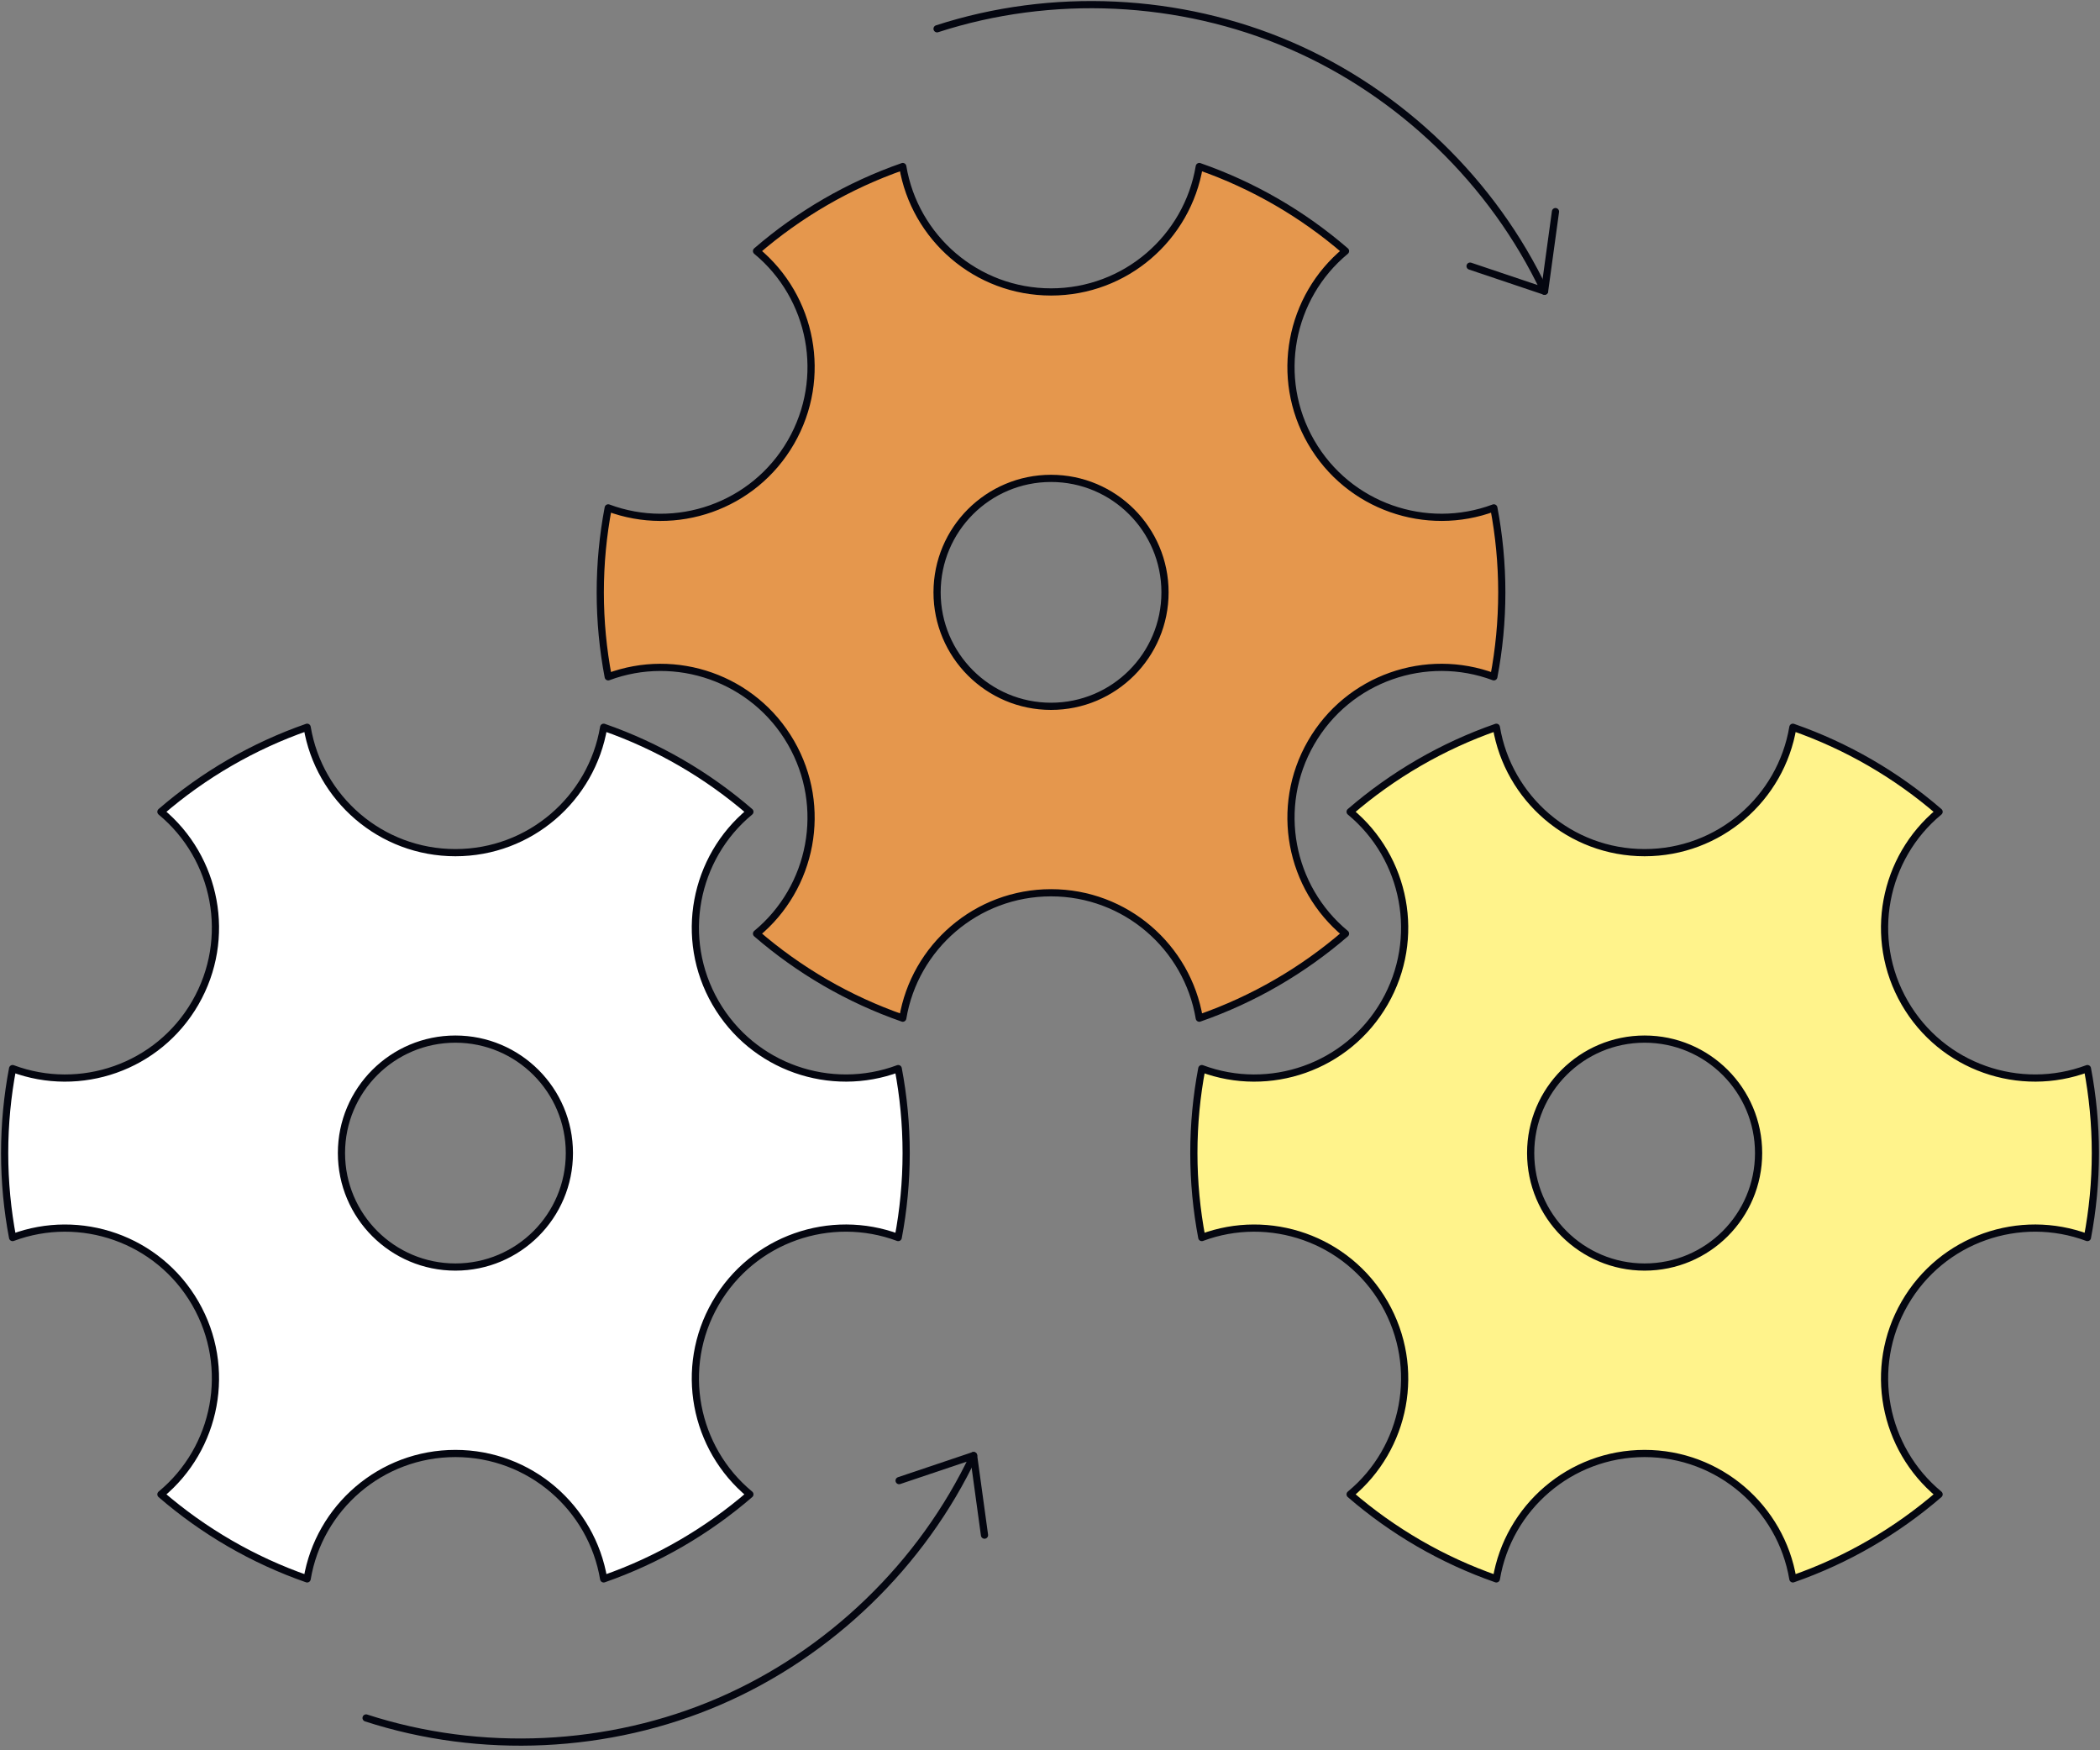 <svg width="438" height="365" viewBox="0 0 438 365" fill="none" xmlns="http://www.w3.org/2000/svg">
<rect x="0" y="0" width="438" height="365" fill="#808080" stroke="none"/>
<g clip-path="url(#clip0_2162_4366)">
<path d="M187.343 222.844C173.248 228.105 157.012 222.593 149.236 209.136C141.467 195.679 144.807 178.863 156.406 169.288C147.534 161.622 137.211 155.593 125.908 151.66C123.426 166.503 110.53 177.812 94.984 177.812C79.439 177.812 66.543 166.497 64.061 151.66C52.758 155.593 42.435 161.628 33.562 169.288C45.162 178.863 48.502 195.679 40.732 209.136C32.963 222.599 16.721 228.112 2.626 222.844C1.543 228.55 0.969 234.437 0.969 240.459C0.969 246.482 1.543 252.368 2.626 258.075C16.721 252.813 32.956 258.326 40.732 271.783C48.502 285.239 45.162 302.055 33.562 311.63C42.435 319.297 52.758 325.325 64.061 329.259C66.543 314.416 79.439 303.106 94.984 303.106C110.53 303.106 123.426 314.422 125.908 329.259C137.211 325.325 147.534 319.29 156.406 311.63C144.807 302.055 141.467 285.239 149.236 271.783C157.006 258.32 173.248 252.807 187.343 258.075C188.426 252.368 189 246.482 189 240.459C189 234.437 188.426 228.55 187.343 222.844ZM94.984 264.226C81.856 264.226 71.218 253.587 71.218 240.459C71.218 227.332 81.856 216.693 94.984 216.693C108.112 216.693 118.757 227.332 118.757 240.459C118.757 253.587 108.118 264.226 94.984 264.226Z" fill="white" stroke="#040610" stroke-width="1.5" stroke-linecap="round" stroke-linejoin="round"/>
<path d="M435.378 222.844C421.283 228.105 405.047 222.593 397.271 209.136C389.502 195.679 392.842 178.863 404.441 169.288C395.569 161.622 385.246 155.593 373.943 151.66C371.461 166.503 358.565 177.812 343.019 177.812C327.474 177.812 314.578 166.497 312.096 151.66C300.793 155.593 290.47 161.628 281.598 169.288C293.197 178.863 296.537 195.679 288.768 209.136C280.998 222.599 264.756 228.112 250.661 222.844C249.578 228.55 249.004 234.437 249.004 240.459C249.004 246.482 249.578 252.368 250.661 258.075C264.756 252.813 280.992 258.326 288.768 271.783C296.537 285.239 293.197 302.055 281.598 311.63C290.47 319.297 300.793 325.325 312.096 329.259C314.578 314.416 327.474 303.106 343.019 303.106C358.565 303.106 371.461 314.422 373.943 329.259C385.246 325.325 395.569 319.29 404.441 311.63C392.842 302.055 389.502 285.239 397.271 271.783C405.041 258.32 421.283 252.807 435.378 258.075C436.461 252.368 437.035 246.482 437.035 240.459C437.035 234.437 436.461 228.55 435.378 222.844ZM343.019 264.226C329.892 264.226 319.253 253.587 319.253 240.459C319.253 227.332 329.892 216.693 343.019 216.693C356.147 216.693 366.793 227.332 366.793 240.459C366.793 253.587 356.154 264.226 343.019 264.226Z" fill="#FFF38B" stroke="#040610" stroke-width="1.5" stroke-linecap="round" stroke-linejoin="round"/>
<path d="M311.573 105.912C297.478 111.174 281.243 105.661 273.467 92.204C265.697 78.748 269.037 61.932 280.637 52.357C271.764 44.69 261.441 38.662 250.138 34.728C247.656 49.571 234.76 60.881 219.215 60.881C203.669 60.881 190.773 49.565 188.291 34.728C176.988 38.662 166.665 44.697 157.793 52.357C169.393 61.932 172.732 78.748 164.963 92.204C157.193 105.667 140.951 111.18 126.856 105.912C125.773 111.619 125.199 117.506 125.199 123.528C125.199 129.55 125.773 135.437 126.856 141.143C140.951 135.882 157.187 141.395 164.963 154.851C172.732 168.308 169.393 185.124 157.793 194.699C166.665 202.365 176.988 208.394 188.291 212.327C190.773 197.484 203.669 186.175 219.215 186.175C234.76 186.175 247.656 197.491 250.138 212.327C261.441 208.394 271.764 202.359 280.637 194.699C269.037 185.124 265.697 168.308 273.467 154.851C281.236 141.388 297.478 135.875 311.573 141.143C312.656 135.437 313.23 129.55 313.23 123.528C313.23 117.506 312.656 111.619 311.573 105.912ZM219.215 147.294C206.087 147.294 195.448 136.655 195.448 123.528C195.448 110.4 206.087 99.761 219.215 99.761C232.342 99.761 242.988 110.4 242.988 123.528C242.988 136.655 232.349 147.294 219.215 147.294Z" fill="#E5974D" stroke="#040610" stroke-width="1.5" stroke-linecap="round" stroke-linejoin="round"/>
<path d="M76.356 358.26C100.258 366.016 126.964 364.766 150.035 354.804C173.105 344.842 192.326 326.253 203.068 303.537C197.89 305.278 192.706 307.019 187.529 308.766" stroke="#040610" stroke-width="1.5" stroke-linecap="round" stroke-linejoin="round"/>
<path d="M205.339 320.134L203.062 303.537" stroke="#040610" stroke-width="1.5" stroke-linecap="round" stroke-linejoin="round"/>
<path d="M195.445 6.002C219.347 -1.754 246.054 -0.503 269.124 9.458C292.195 19.42 311.416 38.009 322.158 60.725C316.98 58.984 311.796 57.243 306.618 55.496" stroke="#040610" stroke-width="1.5" stroke-linecap="round" stroke-linejoin="round"/>
<path d="M324.428 44.129L322.152 60.726" stroke="#040610" stroke-width="1.5" stroke-linecap="round" stroke-linejoin="round"/>
</g>
<defs>
<clipPath id="clip0_2162_4366">
<rect width="438" height="364.263" fill="white"/>
</clipPath>
</defs>
</svg>
